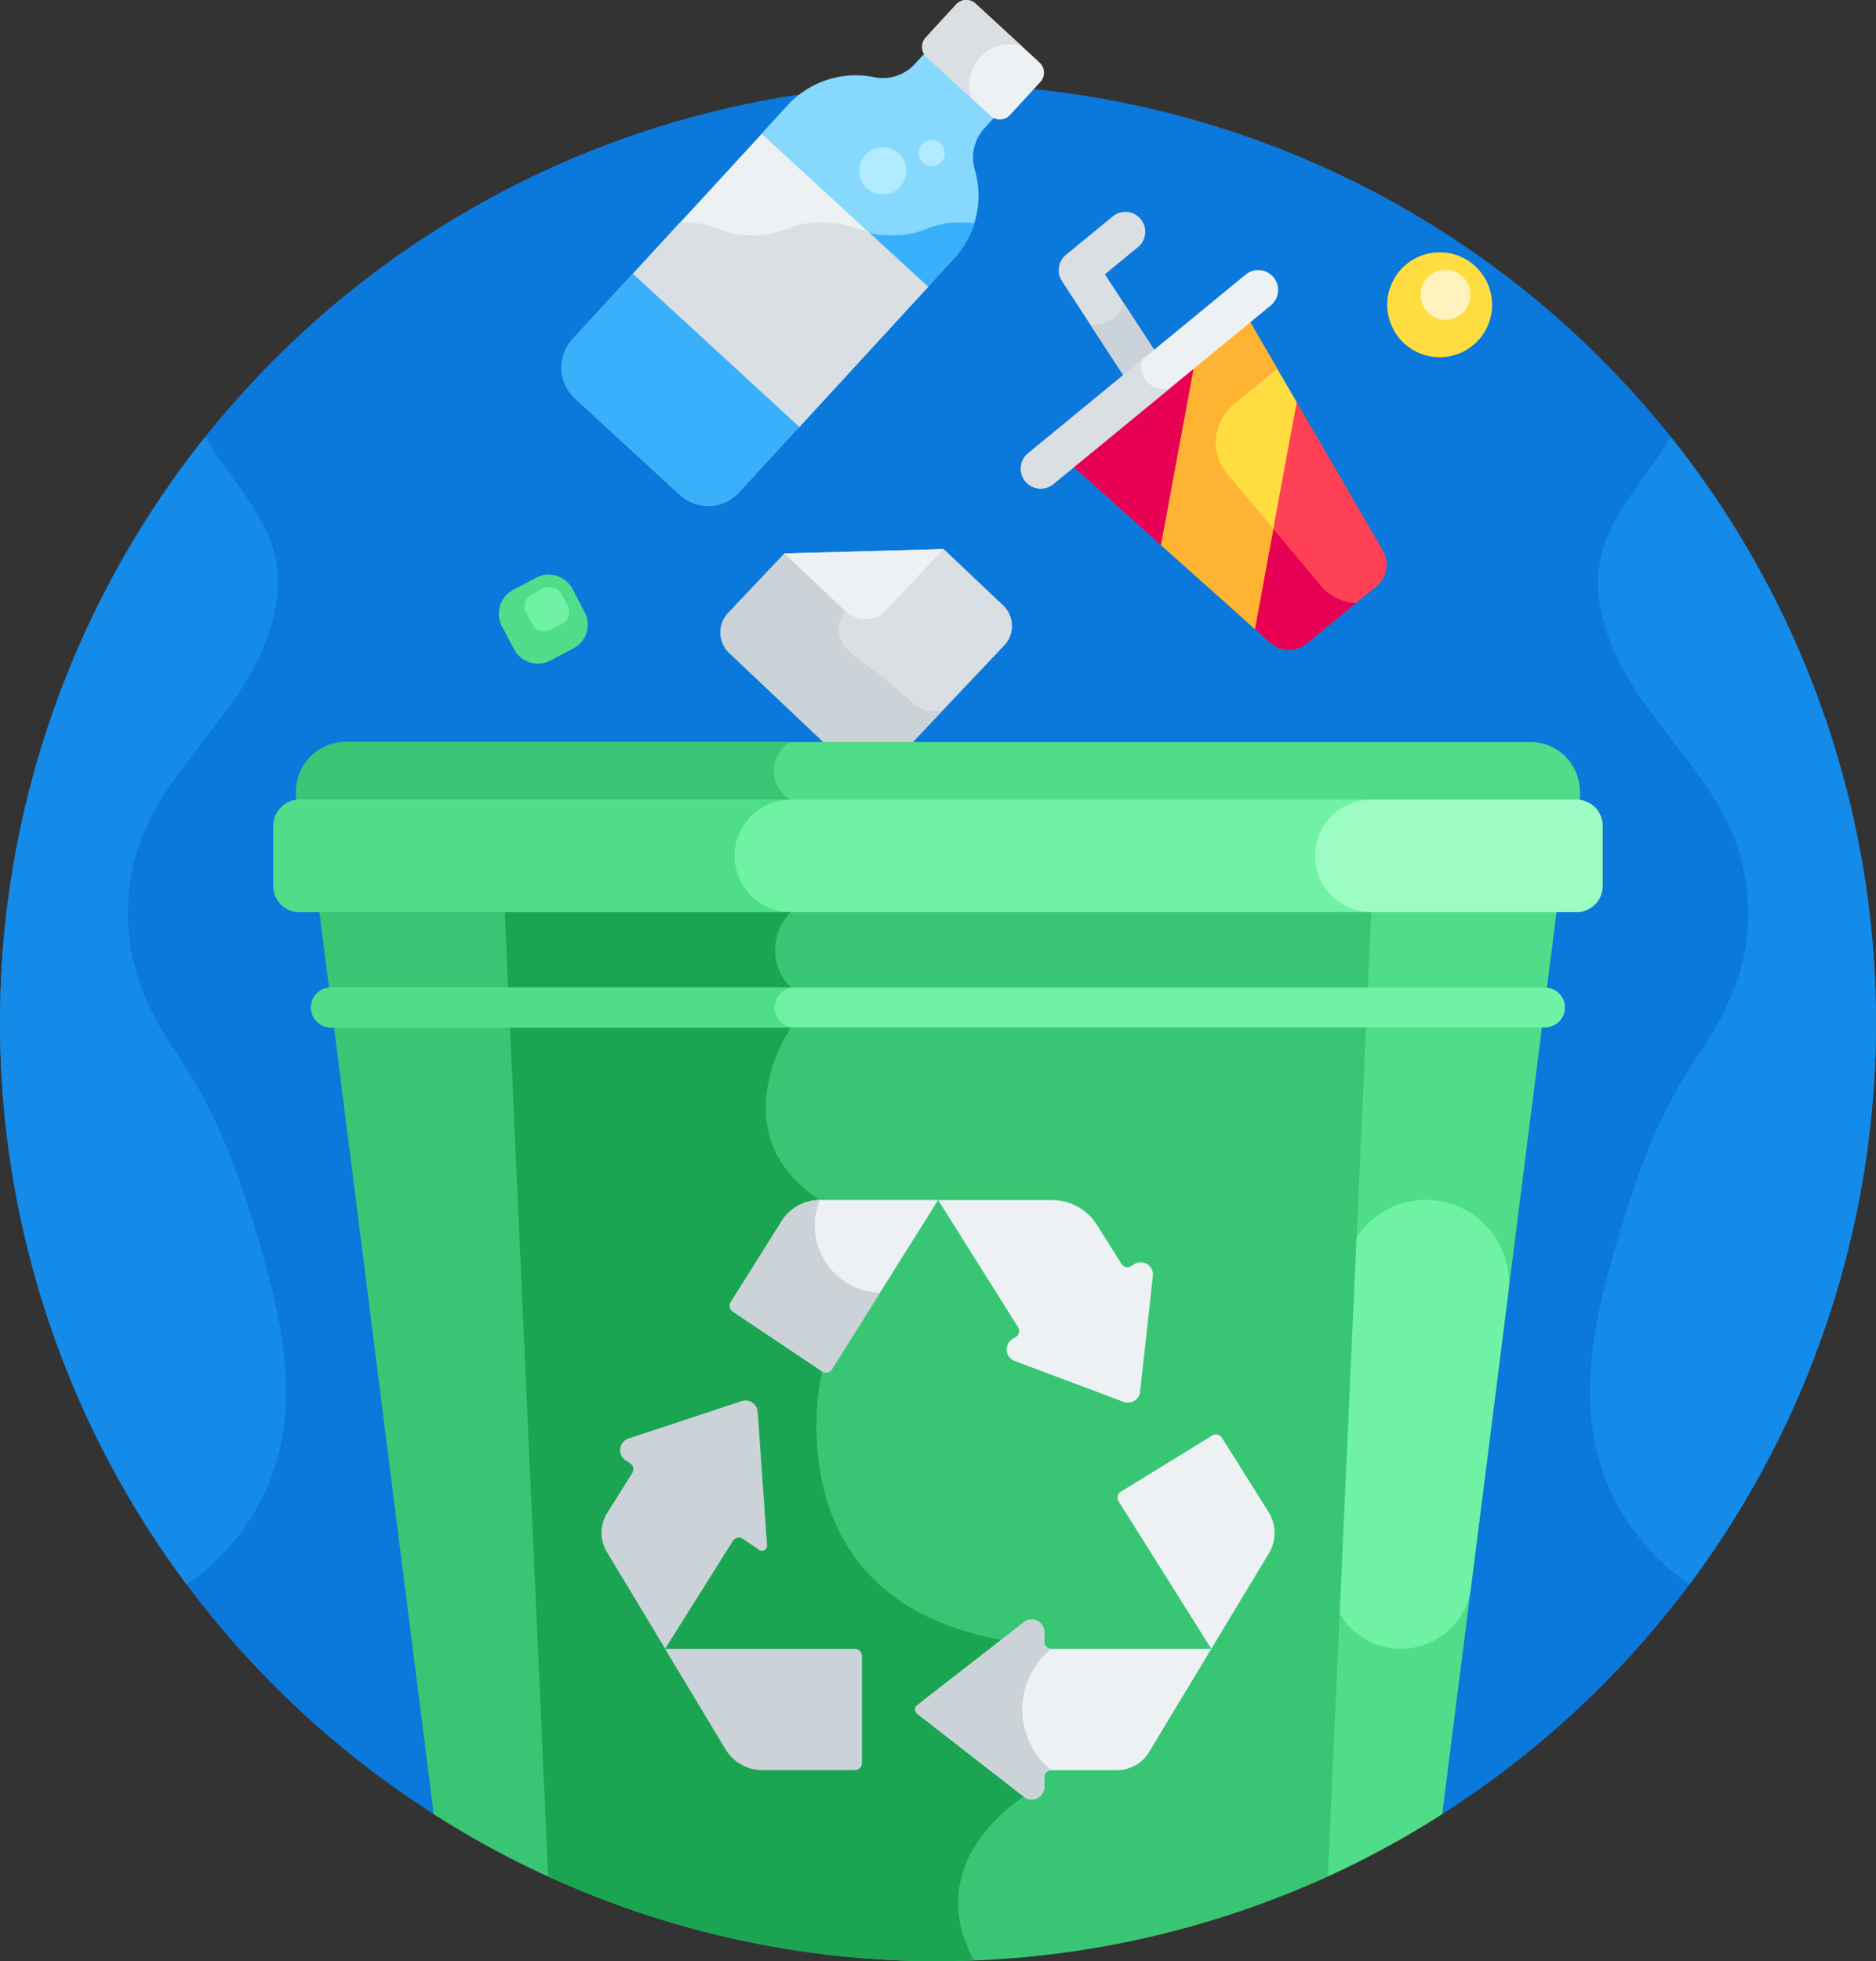 <svg xmlns="http://www.w3.org/2000/svg" width="89.913" height="93.951" viewBox="0 0 89.913 93.951"><rect x="0" y="0" width="89.913" height="93.951" fill="#333333" stroke="none"/><g transform="translate(-11.002 0)"><path d="M55.959,22a44.96,44.96,0,0,0-24.165,82.872h48.33A44.96,44.96,0,0,0,55.959,22Z" transform="translate(0 -17.967)" fill="#0b78db"/><path d="M178.527,16.373a.651.651,0,0,1-.155-.1L175.3,13.448a.649.649,0,0,1-.116-.146l-.586.637a2.072,2.072,0,0,1-1.941.618,4.432,4.432,0,0,0-4.143,1.346l-1.251,1.36s-1.066,3.194-6.163,6.7l-2.89,3.144a2.013,2.013,0,0,0,.119,2.845l5.014,4.609a2.013,2.013,0,0,0,2.845-.119l2.89-3.144c1.785-4.083,6.163-6.7,6.163-6.7l1.251-1.36A4.432,4.432,0,0,0,177.488,19a2.072,2.072,0,0,1,.453-1.986Z" transform="translate(-119.764 -10.861)" fill="#86d8fc"/><path d="M176.854,58.039c-1.671,0-1.671.621-3.341.621s-1.671-.621-3.341-.621-1.67.621-3.341.621c-1.435,0-1.64-.457-2.727-.586a24.1,24.1,0,0,1-3,2.422l-2.89,3.144a2.013,2.013,0,0,0,.119,2.845l5.014,4.609a2.013,2.013,0,0,0,2.845-.119l2.89-3.144c1.785-4.083,6.163-6.7,6.163-6.7l1.251-1.36a4.414,4.414,0,0,0,.972-1.693,5.153,5.153,0,0,0-.612-.034Z" transform="translate(-119.764 -47.389)" fill="#3ab0fa"/><path d="M204.322,152.777h3.907l4.558-4.818a1.359,1.359,0,0,0-.053-1.922l-2.848-2.694-7.629.211-2.695,2.848a1.359,1.359,0,0,0,.053,1.922Z" transform="translate(-153.656 -117.04)" fill="#dadfe3"/><path d="M208.4,151.432a27.57,27.57,0,0,0-2.661-2.141c-1.59-1.132-.551-2.242-.551-2.242l-1.16-2.824-1.773.049-2.695,2.848a1.359,1.359,0,0,0,.053,1.922l4.707,4.453h3.907l1.6-1.691A1.6,1.6,0,0,1,208.4,151.432Z" transform="translate(-153.656 -117.76)" fill="#cbd3d8"/><path d="M103.7,236.164H94.2l5.524,43.574a44.84,44.84,0,0,0,5.48,2.986h.511Z" transform="translate(-67.935 -192.829)" fill="#38c674"/><path d="M357.055,236.164l-2.015,46.558h.511a44.882,44.882,0,0,0,5.481-2.986l5.524-43.574Z" transform="translate(-280.908 -192.829)" fill="#50dd89"/><path d="M361.818,334.8a3.389,3.389,0,0,0,3.362-2.962l1.782-14.058a3.976,3.976,0,1,0-7.916-.672l-.612,14.157A3.388,3.388,0,0,0,361.818,334.8Z" transform="translate(-283.675 -255.813)" fill="#70f2a4"/><path d="M144.859,282.722a45.056,45.056,0,0,0,37.369,0l2.094-46.558H142.765Z" transform="translate(-107.585 -192.829)" fill="#38c674"/><path d="M144.859,282.721a44.788,44.788,0,0,0,18.684,4.057c.578,0,1.153-.015,1.726-.037-2.629-4.825,2.394-7.843,2.394-7.843l-1.089-7.513c-11.2-2.027-8.592-12.865-8.592-12.865l-.1-8.2c-4.865-3.2-1.393-8.274-1.393-8.274v-1.905a2.553,2.553,0,0,1,0-3.617l-.568-.359H142.765Z" transform="translate(-107.585 -192.827)" fill="#1ba552"/><g transform="translate(25.941 47.311)"><path d="M151.5,259.736H93.37a.953.953,0,1,1,0-1.905H151.5a.953.953,0,1,1,0,1.905Z" transform="translate(-92.417 -257.831)" fill="#70f2a4"/></g><path d="M114.609,258.784a.953.953,0,0,1,.953-.953H93.37a.953.953,0,1,0,0,1.905h22.192A.953.953,0,0,1,114.609,258.784Z" transform="translate(-66.476 -210.52)" fill="#50dd89"/><g transform="translate(25.194 35.546)"><path d="M88.509,196.861h61.2a1.248,1.248,0,0,1,.165.012v-.788a2.376,2.376,0,0,0-2.369-2.369H90.713a2.376,2.376,0,0,0-2.369,2.369v.788A1.217,1.217,0,0,1,88.509,196.861Z" transform="translate(-88.344 -193.716)" fill="#50dd89"/><path d="M112.049,193.716H90.713a2.376,2.376,0,0,0-2.369,2.369v.788a1.248,1.248,0,0,1,.165-.012h23.72a.454.454,0,0,0-.18-.381A1.586,1.586,0,0,1,112.049,193.716Z" transform="translate(-88.344 -193.716)" fill="#38c674"/></g><path d="M303.129,93.566,299,86.458l-3.315-4.168L287.6,88.923l4.893,4.375a10.873,10.873,0,0,1,4.492,4.017l.747.668a1.34,1.34,0,0,0,1.743.037l3.344-2.746A1.339,1.339,0,0,0,303.129,93.566Z" transform="translate(-225.845 -67.19)" fill="#ff4155"/><path d="M296.987,97.316l.747.668a1.34,1.34,0,0,0,1.743.037l2.365-1.942a2.374,2.374,0,0,1-1.8-.967l-4.367-5.2a2.363,2.363,0,0,1,.312-3.346l1.872-1.535-2.178-2.738L287.6,88.923l4.893,4.376A10.869,10.869,0,0,1,296.987,97.316Z" transform="translate(-225.845 -67.19)" fill="#e80054"/><g transform="translate(61.745 10.138)"><path d="M291.7,63.937a.952.952,0,0,1-.8-.433l-3.21-4.926a.953.953,0,0,1,.194-1.256l2.257-1.853a.953.953,0,0,1,1.209,1.473l-1.6,1.311,2.744,4.211a.953.953,0,0,1-.8,1.473Z" transform="translate(-287.537 -55.252)" fill="#dadfe3"/><path d="M297.341,78.916s-.069,1.062-1.582,1.062l1.856,2.848a.953.953,0,0,0,1.6-1.04Z" transform="translate(-294.25 -74.574)" fill="#cbd3d8"/></g><circle cx="2.513" cy="2.513" r="2.513" transform="translate(76.719 15.959) rotate(-67.486)" fill="#ffdd40"/><path d="M384.433,71.648a1.195,1.195,0,1,1-1.195-1.195A1.195,1.195,0,0,1,384.433,71.648Z" transform="translate(-302.956 -57.525)" fill="#fff2bd"/><path d="M314.266,91.092l4.492,4.017,2.009-10.858-2.712-4.664L316.1,81.2Z" transform="translate(-247.616 -64.984)" fill="#ffdd40"/><path d="M319.643,90.323l-2.2-2.62a2.363,2.363,0,0,1,.312-3.346l2.08-1.705-1.781-3.063L316.1,81.2l-1.831,9.9,4.492,4.017Z" transform="translate(-247.615 -64.985)" fill="#ffb332"/><path d="M215.9,143.553l2.933,2.775a1.359,1.359,0,0,0,1.922-.053l2.775-2.933Z" transform="translate(-167.301 -117.039)" fill="#edf1f4"/><path d="M257.48,2.995,254.41.173a.657.657,0,0,0-.929.039L252.023,1.8a.657.657,0,0,0,.039.929l3.069,2.822a.657.657,0,0,0,.929-.039l1.458-1.586a.657.657,0,0,0-.039-.929Z" transform="translate(-196.653 0)" fill="#edf1f4"/><path d="M254.63,2.749a1.959,1.959,0,0,1,1.974-.559L254.411.173a.657.657,0,0,0-.928.039L252.025,1.8a.657.657,0,0,0,.039.929l2.153,1.98a1.96,1.96,0,0,1,.413-1.958Z" transform="translate(-196.654)" fill="#dadfe3"/><path d="M143.1,150.167l-1.115.586a1.287,1.287,0,0,0-.538,1.732l.586,1.115a1.287,1.287,0,0,0,1.732.538l1.115-.586a1.287,1.287,0,0,0,.538-1.732l-.586-1.115A1.286,1.286,0,0,0,143.1,150.167Z" transform="translate(-106.392 -122.493)" fill="#50dd89"/><path d="M148.92,153.293l-.557.293a.643.643,0,0,0-.269.866l.293.557a.643.643,0,0,0,.866.269l.557-.293a.643.643,0,0,0,.269-.866l-.293-.557A.643.643,0,0,0,148.92,153.293Z" transform="translate(-111.876 -125.104)" fill="#70f2a4"/><path d="M211.609,313.3h-5.673a2.155,2.155,0,0,0-1.824,1.008l-2.435,3.875a.339.339,0,0,0,.1.462l4.266,2.858a.339.339,0,0,0,.476-.1Z" transform="translate(-155.644 -255.813)" fill="#edf1f4"/><path d="M189.369,436.258H193.8a.339.339,0,0,0,.339-.339v-5.132a.339.339,0,0,0-.339-.339h-9.1l2.906,4.818A2.055,2.055,0,0,0,189.369,436.258Z" transform="translate(-141.827 -351.461)" fill="#cbd3d8"/><path d="M310.137,378.193l-2.231-3.549a.339.339,0,0,0-.465-.108l-4.374,2.686a.339.339,0,0,0-.11.47l4.44,7.063h0l2.756-4.568A1.9,1.9,0,0,0,310.137,378.193Z" transform="translate(-238.34 -305.768)" fill="#edf1f4"/><path d="M259.6,319.961a.585.585,0,0,0,.1,1.047l5.23,1.964a.585.585,0,0,0,.787-.484l.23-2.087.383-3.466a.585.585,0,0,0-.888-.563l-.154.095a.339.339,0,0,1-.465-.108l-1.171-1.863a2.547,2.547,0,0,0-2.156-1.192h-5.456l3.828,6.09a.339.339,0,0,1-.11.47Z" transform="translate(-200.073 -255.814)" fill="#edf1f4"/><path d="M175.635,372.774a.245.245,0,0,0,.381-.221l-.451-6.391a.584.584,0,0,0-.766-.513l-2.392.792-3.033,1a.584.584,0,0,0-.141,1.04l.222.149a.339.339,0,0,1,.1.462l-1.2,1.916a1.783,1.783,0,0,0-.017,1.87l2.794,4.631,3.247-5.165a.339.339,0,0,1,.476-.1Z" transform="translate(-128.25 -298.529)" fill="#cbd3d8"/><path d="M256.572,424.208a.339.339,0,0,1-.339-.339v-.46a.6.6,0,0,0-.971-.475l-5.111,3.973a.263.263,0,0,0,0,.414l2.136,1.661,2.974,2.312a.6.6,0,0,0,.971-.475v-.46a.339.339,0,0,1,.339-.339h3.147a1.8,1.8,0,0,0,1.542-.871l2.98-4.94h-7.67Z" transform="translate(-195.183 -345.222)" fill="#edf1f4"/><path d="M144.866,214.164h-61.2a1.253,1.253,0,0,1-1.253-1.253v-2.878a1.253,1.253,0,0,1,1.253-1.253h61.2a1.253,1.253,0,0,1,1.253,1.253v2.878A1.253,1.253,0,0,1,144.866,214.164Z" transform="translate(-58.307 -170.47)" fill="#70f2a4"/><path d="M368.024,212.911v-2.878a1.253,1.253,0,0,0-1.253-1.253h-9.891a2.692,2.692,0,0,0,0,5.383h9.891A1.253,1.253,0,0,0,368.024,212.911Z" transform="translate(-280.213 -170.47)" fill="#9dfcc4"/><path d="M104.515,211.473a2.692,2.692,0,0,1,2.692-2.692H83.666a1.253,1.253,0,0,0-1.253,1.253v2.878a1.253,1.253,0,0,0,1.253,1.253h23.54A2.692,2.692,0,0,1,104.515,211.473Z" transform="translate(-58.307 -170.47)" fill="#50dd89"/><g transform="translate(59.924 12.928)"><path d="M278.562,80.935a.953.953,0,0,1-.605-1.689L288.4,70.671a.953.953,0,0,1,1.209,1.473l-10.444,8.576A.949.949,0,0,1,278.562,80.935Z" transform="translate(-277.608 -70.455)" fill="#edf1f4"/></g><path d="M283.628,94.895a1.088,1.088,0,0,1-.2-1.015l-5.472,4.493a.953.953,0,0,0,1.209,1.473l5.6-4.6A1.077,1.077,0,0,1,283.628,94.895Z" transform="translate(-217.686 -76.653)" fill="#dadfe3"/><path d="M0,0H9.106V10.837H0Z" transform="matrix(0.677, -0.736, 0.736, 0.677, 41.344, 13.113)" fill="#edf1f4"/><path d="M190.468,61.127l-2.813-2.586a6.282,6.282,0,0,0-2.259-.5c-1.67,0-1.67.621-3.341.621s-1.67-.621-3.341-.621c-.047,0-.088,0-.132,0L176.327,60.5l7.978,7.335Z" transform="translate(-134.988 -47.39)" fill="#dadfe3"/><g transform="translate(87.203 20.925)"><path d="M430.144,114.038c-1.062,1.9-2.776,3.474-3.31,5.581-.628,2.479.547,5.061,2.024,7.149s3.306,3.977,4.272,6.344a10.011,10.011,0,0,1,.138,7.126c-1.422,3.911-3.063,3.629-5.563,11.9-1.055,3.491-1.981,7.22-1.046,10.745a10.757,10.757,0,0,0,4.391,6.123,44.955,44.955,0,0,0-.906-54.968Z" transform="translate(-426.273 -114.038)" fill="#148be8"/></g><g transform="translate(11.002 20.925)"><path d="M20.843,114.038c1.062,1.9,2.776,3.474,3.31,5.581.628,2.479-.547,5.061-2.024,7.149s-3.306,3.977-4.272,6.344a10.011,10.011,0,0,0-.138,7.126c1.422,3.911,3.063,3.629,5.563,11.9,1.055,3.491,1.981,7.22,1.046,10.745a10.757,10.757,0,0,1-4.391,6.123,44.955,44.955,0,0,1,.906-54.968Z" transform="translate(-11.002 -114.038)" fill="#148be8"/></g><path d="M256.571,424.208a.339.339,0,0,1-.339-.339v-.46a.6.6,0,0,0-.971-.475l-5.111,3.973a.262.262,0,0,0,0,.414l2.136,1.661,2.974,2.312a.6.6,0,0,0,.971-.475v-.46a.339.339,0,0,1,.339-.339,3.733,3.733,0,0,1,0-5.811Z" transform="translate(-195.183 -345.222)" fill="#cbd3d8"/><path d="M204.112,314.313l-2.435,3.875a.339.339,0,0,0,.1.462l4.266,2.858a.339.339,0,0,0,.476-.1l2.3-3.663a3.227,3.227,0,0,1-2.883-4.439A2.154,2.154,0,0,0,204.112,314.313Z" transform="translate(-155.644 -255.815)" fill="#cbd3d8"/><g transform="translate(52.179 6.711)"><path d="M252.187,37a.626.626,0,1,1-.79-.4A.626.626,0,0,1,252.187,37Z" transform="translate(-248.111 -36.573)" fill="#b0ebff"/><circle cx="1.132" cy="1.132" r="1.132" transform="translate(0 0.342)" fill="#b0ebff"/></g></g></svg>